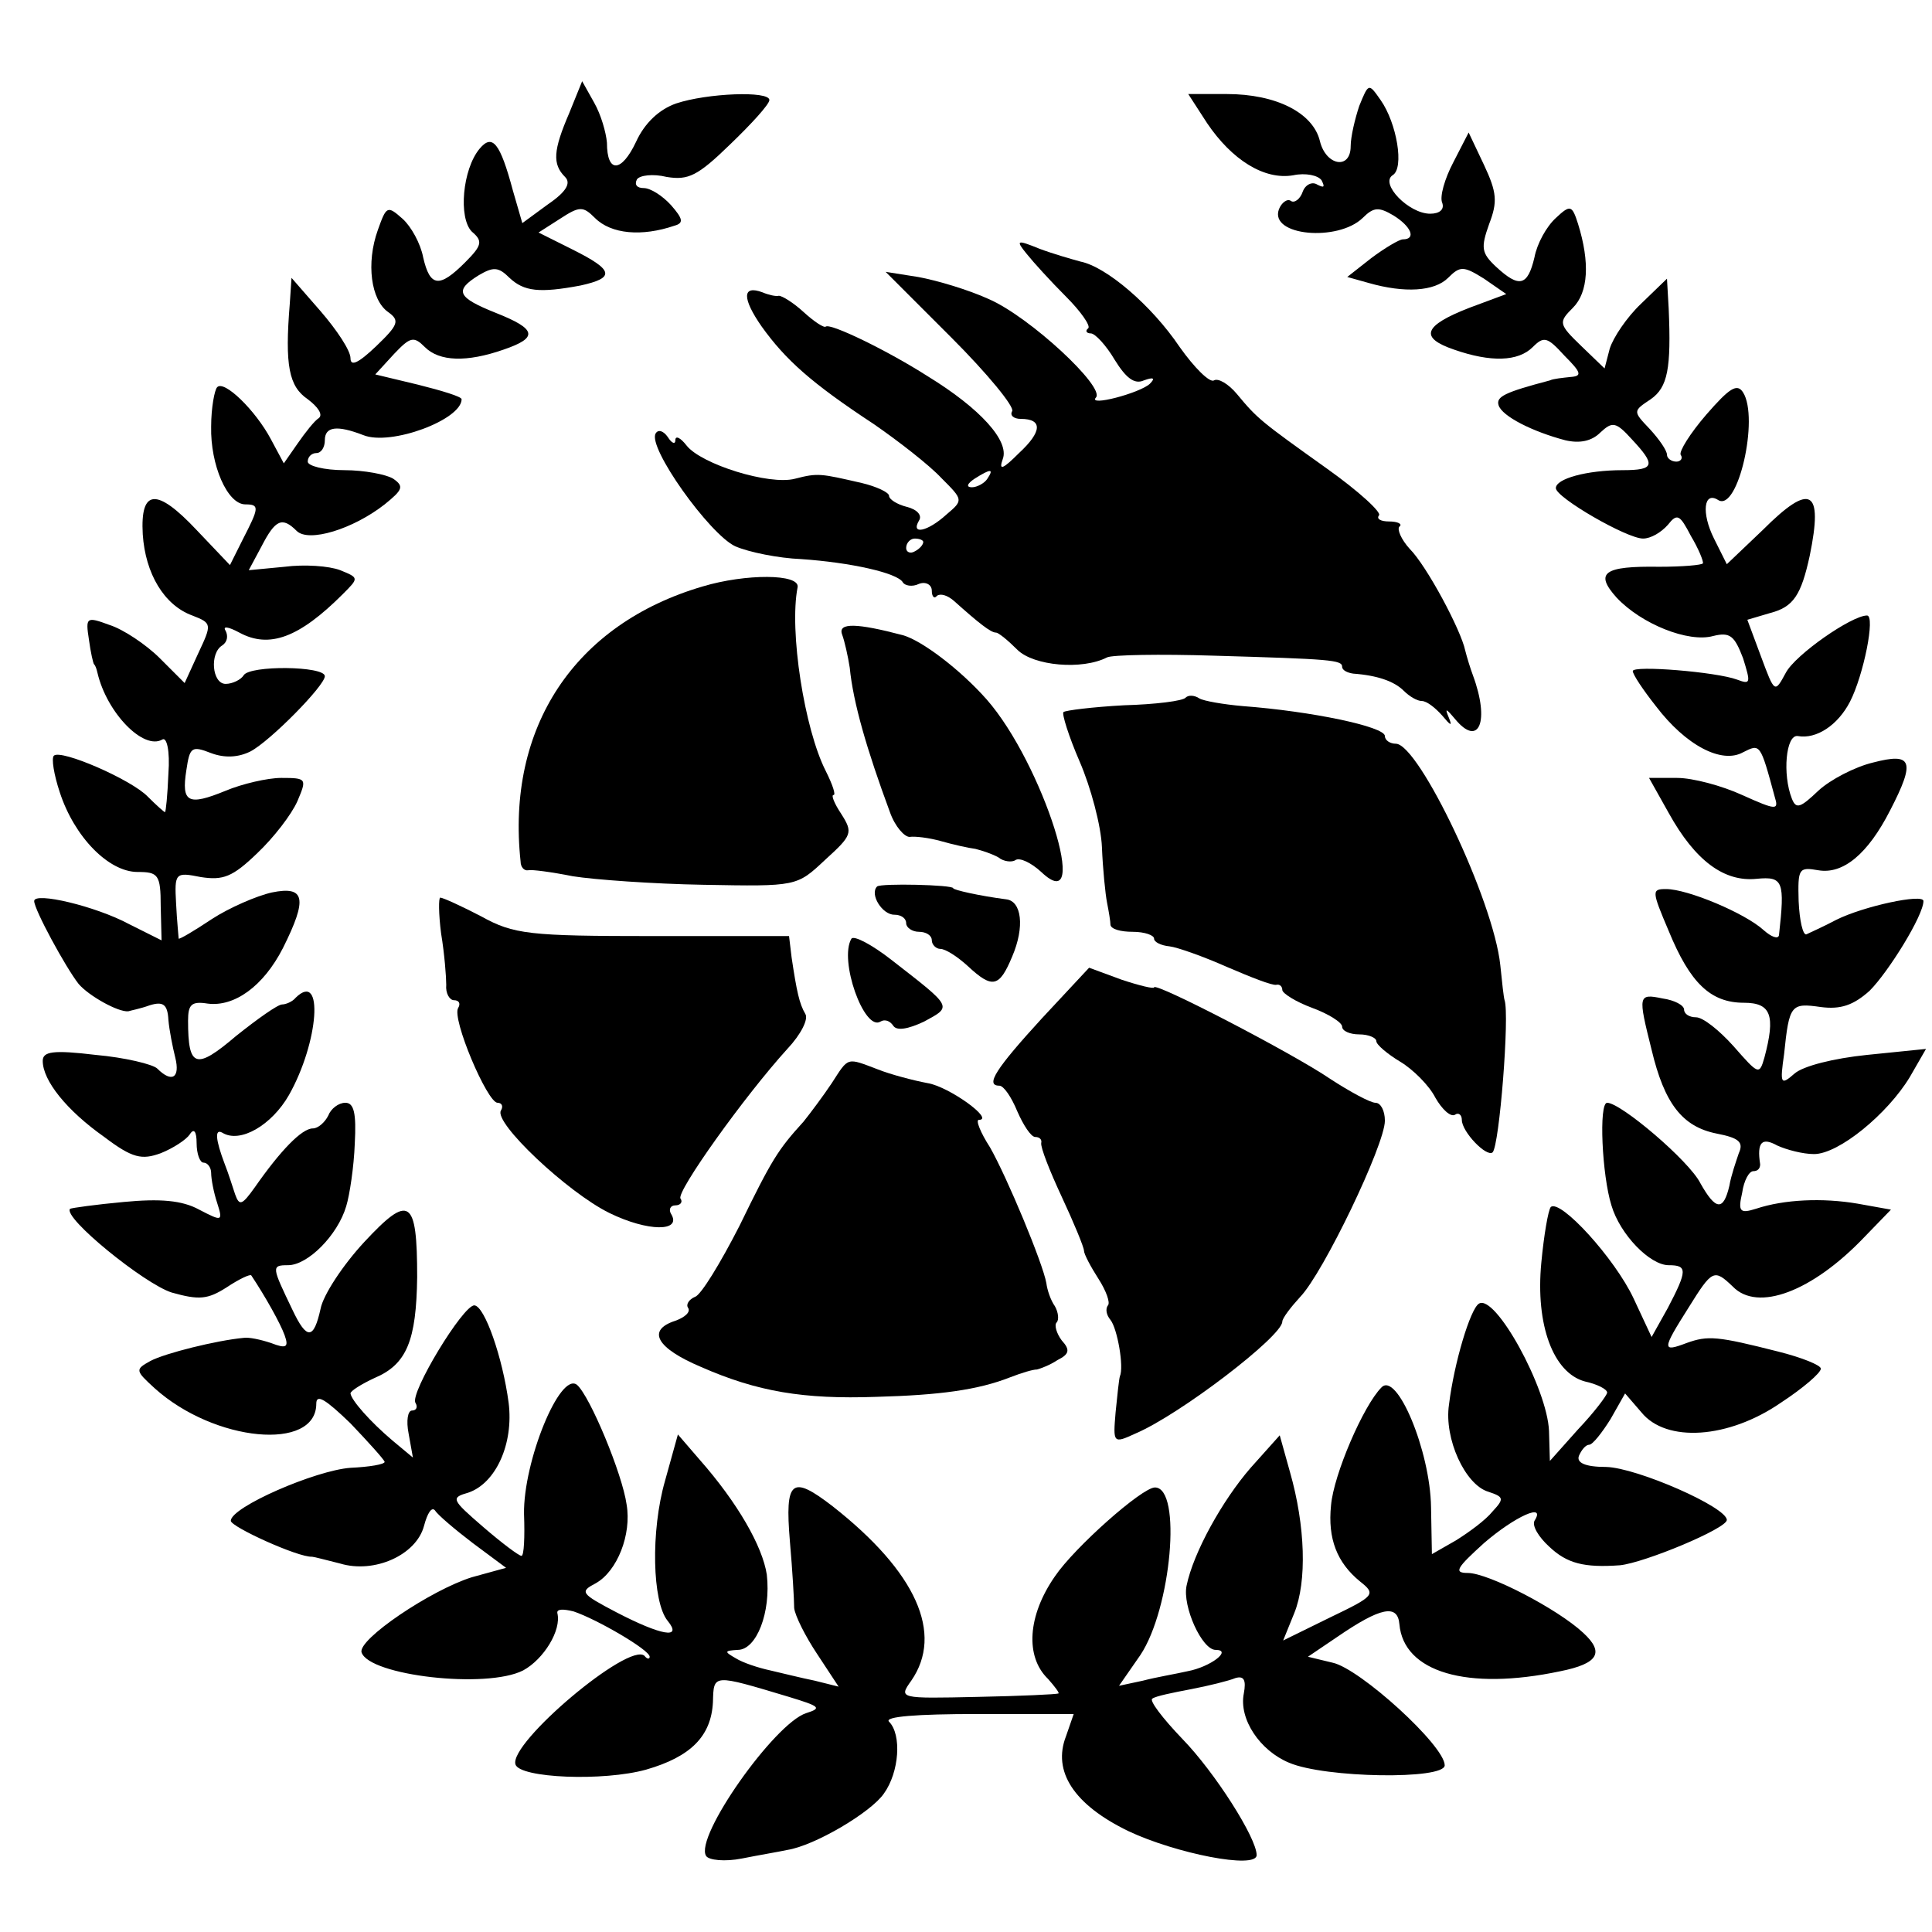<?xml version="1.0" standalone="no"?>
<!DOCTYPE svg PUBLIC "-//W3C//DTD SVG 20010904//EN"
 "http://www.w3.org/TR/2001/REC-SVG-20010904/DTD/svg10.dtd">
<svg version="1.0" xmlns="http://www.w3.org/2000/svg"
 width="226pt" height="226pt" viewBox="0 0 226 226"
 preserveAspectRatio="xMidYMid meet">
<g transform="translate(0,226) scale(0.1,-0.1)"
fill="#000000" stroke="none">
<path d="M666 2128 c-19 -44 -20 -60 -5 -75 7 -7 2 -17 -20 -32 l-30 -22 -11
38 c-15 56 -24 67 -39 49 -20 -24 -25 -81 -9 -97 13 -11 12 -16 -8 -36 -30
-30 -41 -29 -49 6 -3 16 -14 36 -24 45 -18 16 -19 15 -29 -13 -14 -39 -8 -82
12 -96 14 -10 12 -15 -14 -40 -21 -20 -30 -24 -30 -14 0 9 -16 33 -35 55 l-34
39 -2 -30 c-6 -73 -1 -97 21 -112 12 -9 18 -18 13 -22 -5 -3 -16 -17 -25 -30
l-16 -23 -15 28 c-18 34 -55 70 -63 61 -3 -3 -7 -24 -7 -46 -1 -45 19 -91 40
-91 17 0 16 -4 -3 -41 l-15 -30 -39 41 c-47 50 -66 48 -63 -5 3 -46 25 -83 58
-95 23 -9 23 -10 7 -44 l-16 -35 -29 29 c-16 16 -43 34 -59 39 -27 10 -28 9
-24 -17 2 -15 5 -28 6 -29 2 -2 3 -6 4 -10 11 -47 54 -91 76 -78 5 3 9 -13 7
-40 -1 -25 -3 -45 -4 -45 -1 0 -10 8 -20 18 -19 20 -102 56 -110 48 -3 -3 0
-22 7 -43 17 -52 57 -93 91 -93 24 0 27 -3 27 -40 l1 -40 -38 19 c-39 21 -111
38 -111 27 0 -10 37 -78 52 -97 12 -14 46 -33 58 -32 3 1 14 3 25 7 16 5 21 1
22 -17 1 -12 5 -32 8 -44 6 -24 -4 -30 -21 -13 -5 5 -38 13 -72 16 -50 6 -62
4 -62 -7 0 -23 28 -58 72 -89 33 -25 44 -27 66 -19 15 6 30 16 34 22 5 8 8 3
8 -10 0 -13 4 -23 8 -23 5 0 9 -6 9 -12 0 -7 3 -23 7 -35 7 -22 6 -22 -21 -8
-20 11 -46 13 -88 9 -33 -3 -61 -7 -63 -8 -9 -10 87 -88 119 -98 32 -9 42 -8
64 6 15 10 28 16 29 14 16 -24 34 -56 39 -70 5 -14 2 -16 -16 -9 -12 4 -26 7
-32 6 -32 -3 -92 -18 -109 -27 -18 -10 -18 -11 5 -32 70 -63 189 -74 189 -18
0 12 11 5 40 -23 21 -22 39 -42 40 -45 0 -3 -18 -6 -40 -7 -41 -3 -140 -46
-140 -62 0 -7 79 -43 95 -42 2 0 17 -4 33 -8 40 -12 89 10 98 44 4 15 9 23 13
18 3 -5 23 -22 44 -38 l39 -29 -40 -11 c-48 -15 -134 -73 -129 -88 9 -27 146
-43 189 -21 24 13 45 47 40 67 -1 5 7 5 19 2 27 -9 89 -45 89 -53 0 -3 -3 -3
-6 1 -18 17 -159 -102 -151 -127 5 -16 103 -20 153 -6 52 15 76 39 78 79 1 33
-1 33 89 6 36 -11 39 -13 20 -19 -37 -12 -131 -145 -117 -167 3 -5 22 -7 42
-3 20 4 44 8 53 10 32 5 98 44 113 66 18 25 21 69 6 84 -6 6 32 9 104 9 l112
0 -9 -26 c-16 -41 9 -80 73 -111 55 -26 150 -45 150 -28 0 20 -49 97 -87 136
-23 24 -39 45 -35 47 4 3 24 7 45 11 21 4 45 10 52 13 10 3 13 -2 10 -18 -6
-30 19 -67 53 -81 42 -18 182 -20 182 -3 0 23 -99 113 -131 120 l-29 7 34 23
c51 35 71 39 73 15 5 -56 79 -78 188 -55 45 9 52 22 27 45 -30 28 -111 70
-135 70 -17 0 -13 6 19 35 36 31 73 48 59 26 -3 -6 5 -19 17 -30 21 -20 41
-25 83 -22 29 3 125 43 125 53 0 15 -105 61 -141 62 -25 0 -35 5 -32 13 3 7 8
13 12 13 4 0 15 14 25 30 l17 30 19 -22 c29 -36 102 -31 163 11 26 17 47 35
47 40 0 4 -22 13 -50 20 -71 18 -82 19 -107 10 -29 -11 -29 -8 2 41 28 45 30
46 52 25 29 -30 93 -6 154 58 l31 32 -39 7 c-41 7 -86 5 -119 -6 -19 -6 -21
-3 -16 19 2 14 8 25 13 25 5 0 8 3 8 8 -4 26 2 32 20 22 11 -5 30 -10 43 -10
29 0 86 47 112 90 l19 33 -69 -7 c-39 -4 -75 -13 -85 -22 -16 -14 -17 -12 -12
23 6 58 8 60 43 55 23 -3 38 2 57 19 22 22 63 88 63 105 0 9 -70 -6 -102 -22
-15 -8 -31 -15 -35 -17 -4 -1 -8 16 -9 39 -1 38 0 40 23 36 29 -5 58 19 84 70
30 58 26 68 -20 56 -21 -5 -50 -20 -64 -33 -21 -20 -26 -22 -31 -9 -11 28 -7
75 7 73 22 -4 47 13 61 40 16 31 30 101 20 101 -18 0 -84 -46 -95 -67 -13 -24
-13 -24 -29 19 l-16 43 27 8 c27 7 36 21 46 67 16 78 1 86 -55 30 l-42 -40
-15 30 c-15 30 -12 56 5 45 23 -14 48 96 29 126 -7 11 -16 5 -43 -26 -19 -22
-32 -43 -30 -47 3 -4 0 -8 -5 -8 -6 0 -11 4 -11 8 0 5 -9 18 -20 30 -20 21
-20 21 1 35 20 14 24 36 21 106 l-2 35 -30 -29 c-17 -16 -33 -40 -37 -53 l-6
-23 -27 26 c-27 26 -27 28 -10 45 18 18 20 53 6 98 -7 22 -9 23 -26 7 -11 -10
-22 -30 -25 -46 -8 -34 -18 -36 -45 -11 -17 16 -18 22 -8 50 10 26 9 37 -6 69
l-18 38 -18 -35 c-10 -19 -16 -40 -13 -47 3 -8 -3 -13 -14 -13 -25 0 -59 35
-44 45 14 8 5 61 -14 88 -14 20 -14 20 -25 -7 -5 -15 -10 -36 -10 -47 0 -28
-29 -23 -36 6 -8 33 -51 55 -109 55 l-45 0 22 -34 c29 -43 67 -67 101 -61 14
3 29 0 33 -6 4 -8 3 -9 -5 -5 -6 4 -14 0 -17 -8 -3 -9 -10 -14 -14 -11 -4 3
-11 -2 -14 -10 -11 -31 69 -38 98 -10 13 13 19 13 36 3 21 -13 27 -28 11 -28
-4 0 -21 -10 -37 -22 l-28 -22 25 -7 c42 -12 77 -10 93 6 14 14 18 14 42 -1
l26 -18 -43 -16 c-54 -21 -59 -35 -18 -49 43 -15 75 -14 92 3 13 13 17 12 37
-10 20 -20 21 -24 7 -25 -9 -1 -20 -2 -24 -4 -53 -14 -63 -19 -60 -29 4 -13
40 -31 78 -41 17 -4 31 -1 41 9 14 13 18 13 37 -8 28 -30 27 -36 -11 -36 -42
0 -78 -10 -78 -21 0 -11 83 -59 102 -59 9 0 21 7 29 16 11 14 14 12 27 -13 9
-15 15 -30 14 -32 -1 -2 -24 -4 -51 -4 -65 1 -76 -7 -50 -36 29 -31 84 -53
113 -45 20 5 25 0 35 -26 9 -29 9 -31 -7 -25 -24 9 -122 17 -122 10 0 -4 12
-22 27 -41 35 -46 77 -68 102 -54 20 10 20 11 37 -52 5 -16 2 -16 -38 2 -24
11 -58 20 -76 20 l-33 0 23 -41 c31 -56 65 -81 103 -77 31 3 33 -3 26 -66 -1
-5 -9 -2 -18 6 -22 20 -89 48 -114 48 -17 0 -17 -2 3 -49 25 -61 49 -84 88
-84 32 0 37 -15 24 -64 -6 -21 -7 -20 -36 13 -17 19 -36 34 -44 34 -8 0 -14 4
-14 9 0 5 -11 11 -25 13 -29 6 -29 4 -13 -60 15 -63 36 -90 76 -98 26 -5 32
-10 26 -23 -3 -9 -9 -26 -11 -38 -7 -30 -16 -29 -34 3 -13 26 -93 94 -109 94
-10 0 -6 -85 5 -120 10 -34 45 -70 67 -70 22 0 22 -6 -1 -50 l-19 -34 -21 45
c-22 47 -86 117 -97 107 -3 -4 -8 -33 -11 -65 -7 -73 14 -129 51 -139 14 -3
26 -9 26 -13 0 -3 -15 -23 -34 -43 l-33 -37 -1 35 c-2 50 -63 161 -82 149 -10
-6 -29 -69 -35 -118 -6 -40 19 -94 46 -102 18 -6 19 -8 5 -23 -8 -10 -27 -24
-43 -34 l-28 -16 -1 55 c-1 66 -40 159 -58 140 -21 -21 -56 -102 -59 -138 -4
-39 7 -67 34 -89 19 -15 17 -17 -35 -42 l-55 -27 13 32 c15 37 13 102 -5 165
l-12 43 -34 -38 c-33 -38 -67 -99 -75 -138 -5 -24 18 -75 34 -75 20 0 -6 -20
-33 -25 -13 -3 -37 -7 -52 -11 l-28 -6 25 36 c36 54 49 196 17 196 -15 0 -94
-70 -117 -104 -32 -46 -35 -94 -8 -120 8 -9 14 -17 12 -17 -2 -1 -44 -3 -95
-4 -91 -2 -92 -2 -77 19 38 55 6 127 -92 204 -48 37 -56 31 -50 -41 3 -34 5
-69 5 -78 1 -9 13 -33 27 -54 l25 -38 -28 7 c-15 3 -39 9 -52 12 -14 3 -32 9
-40 14 -14 8 -14 9 2 10 22 0 39 44 34 88 -5 33 -34 84 -79 135 l-25 29 -15
-54 c-17 -59 -15 -142 3 -164 18 -22 -8 -17 -60 10 -42 22 -43 24 -24 34 25
14 42 57 36 92 -5 36 -43 127 -58 140 -20 16 -63 -90 -62 -151 1 -27 0 -49 -3
-49 -3 0 -23 15 -45 34 -37 32 -38 34 -17 40 32 11 53 57 47 105 -7 53 -28
113 -40 114 -13 1 -76 -103 -69 -114 3 -5 1 -9 -4 -9 -5 0 -7 -12 -4 -27 l5
-28 -24 20 c-26 22 -48 47 -49 55 0 3 13 11 28 18 38 16 49 44 50 118 0 92 -9
98 -62 41 -25 -27 -48 -62 -51 -78 -8 -36 -16 -37 -33 -1 -24 50 -25 52 -5 52
23 0 58 35 68 69 4 13 9 46 10 73 2 36 -1 48 -11 48 -8 0 -17 -7 -20 -15 -4
-8 -12 -15 -18 -15 -13 0 -38 -26 -68 -69 -15 -21 -18 -22 -23 -8 -3 9 -8 25
-12 35 -11 29 -12 42 -3 37 21 -13 58 9 78 44 35 62 41 146 8 114 -4 -5 -12
-8 -16 -8 -5 0 -29 -17 -54 -37 -47 -40 -56 -37 -56 18 0 19 4 23 23 20 31 -4
65 20 88 65 29 58 26 73 -13 65 -18 -4 -50 -18 -70 -31 -21 -14 -38 -24 -39
-23 0 2 -2 20 -3 41 -2 36 -1 37 29 31 26 -4 37 0 66 28 19 18 40 45 47 61 11
26 11 27 -19 27 -16 0 -46 -7 -65 -15 -44 -18 -52 -14 -46 24 4 27 6 29 29 20
16 -6 32 -5 46 2 23 12 87 77 87 88 0 12 -88 13 -95 1 -3 -5 -13 -10 -21 -10
-16 0 -19 36 -4 45 6 4 7 11 4 17 -4 6 3 5 16 -2 35 -19 70 -6 121 45 19 19
19 19 -3 28 -13 5 -42 7 -65 4 l-42 -4 15 28 c16 31 24 35 41 18 14 -14 66 2
103 31 21 17 23 21 10 30 -8 5 -34 10 -57 10 -24 0 -43 5 -43 10 0 6 5 10 10
10 6 0 10 7 10 15 0 16 14 18 45 6 32 -13 115 18 115 42 0 3 -23 10 -51 17
l-50 12 22 24 c19 20 23 21 36 8 17 -17 49 -18 92 -3 41 14 39 24 -9 43 -45
18 -49 26 -20 44 17 10 23 10 36 -3 17 -16 35 -18 83 -9 41 9 39 18 -9 42
l-40 20 25 16 c23 15 27 15 41 1 19 -19 55 -22 93 -9 11 3 10 8 -4 24 -10 11
-24 20 -32 20 -8 0 -11 4 -8 10 3 5 19 7 35 3 25 -4 36 1 74 38 25 24 46 47
46 52 0 11 -73 8 -109 -4 -20 -7 -37 -23 -47 -45 -17 -36 -34 -37 -34 -1 -1
12 -7 33 -15 47 l-14 25 -15 -37z"/>
<path d="M1201 1963 c8 -10 28 -32 46 -50 17 -17 29 -34 26 -37 -4 -3 -2 -6 3
-6 5 0 18 -14 28 -31 13 -21 23 -29 34 -24 11 4 14 3 7 -4 -12 -11 -73 -27
-63 -16 11 12 -77 94 -125 115 -24 11 -61 22 -83 26 l-38 6 77 -77 c42 -42 74
-81 71 -86 -3 -5 2 -9 10 -9 26 0 25 -15 -2 -40 -19 -19 -24 -21 -19 -7 8 21
-26 59 -88 97 -47 30 -113 62 -119 58 -2 -2 -14 6 -26 17 -12 11 -25 19 -29
19 -3 -1 -12 1 -19 4 -24 9 -24 -7 -1 -40 28 -39 58 -66 131 -114 29 -20 65
-48 79 -63 26 -26 26 -26 6 -43 -22 -20 -42 -24 -32 -7 4 6 -2 13 -14 16 -12
3 -21 9 -21 13 0 4 -15 11 -32 15 -48 11 -51 12 -78 5 -30 -8 -110 17 -127 39
-7 9 -13 12 -13 6 0 -5 -4 -4 -9 4 -5 7 -11 9 -14 4 -10 -16 63 -118 93 -132
16 -7 51 -14 77 -15 58 -4 112 -16 119 -27 2 -4 11 -6 19 -2 8 3 15 -1 15 -8
0 -7 3 -10 6 -6 4 3 12 1 20 -6 29 -26 43 -37 49 -37 3 0 14 -9 25 -20 19 -19
76 -24 105 -9 6 3 62 4 125 2 137 -4 150 -5 150 -13 0 -4 6 -7 13 -8 28 -2 48
-9 59 -20 7 -7 16 -12 21 -12 6 0 16 -8 24 -17 10 -12 12 -13 8 -3 -5 12 -4
12 7 -1 28 -34 41 -3 21 51 -3 8 -7 21 -9 29 -5 24 -45 99 -65 119 -10 11 -15
23 -12 26 4 3 -2 6 -12 6 -10 0 -15 3 -12 7 4 3 -23 28 -61 55 -77 55 -81 58
-105 87 -10 12 -22 19 -27 16 -5 -3 -23 15 -40 39 -33 49 -86 94 -116 100 -11
3 -32 9 -48 15 -27 11 -28 10 -15 -6z m-46 -263 c-3 -5 -12 -10 -18 -10 -7 0
-6 4 3 10 19 12 23 12 15 0z m-75 -74 c0 -3 -4 -8 -10 -11 -5 -3 -10 -1 -10 4
0 6 5 11 10 11 6 0 10 -2 10 -4z"/>
<path d="M822 1574 c-150 -44 -230 -165 -213 -322 0 -6 4 -11 9 -10 4 1 27 -2
52 -7 25 -4 94 -9 153 -10 109 -2 109 -2 142 29 32 29 33 32 19 54 -8 12 -12
22 -9 22 3 0 -1 12 -9 28 -25 49 -43 164 -33 215 3 16 -61 16 -111 1z"/>
<path d="M985 1518 c3 -8 7 -26 9 -39 4 -41 20 -96 47 -169 6 -17 17 -29 23
-29 6 1 23 -1 37 -5 14 -4 32 -8 40 -9 8 -2 20 -6 27 -10 6 -5 16 -6 20 -3 5
3 18 -3 30 -14 60 -57 2 127 -64 202 -31 35 -76 69 -98 75 -53 14 -76 15 -71
1z"/>
<path d="M1387 1444 c-3 -4 -36 -8 -72 -9 -37 -2 -69 -6 -71 -8 -2 -2 6 -28
19 -58 13 -30 25 -75 26 -100 1 -25 4 -55 6 -65 2 -10 4 -22 4 -26 1 -5 12 -8
26 -8 14 0 25 -4 25 -8 0 -4 8 -8 18 -9 9 -1 40 -12 67 -24 28 -12 53 -22 58
-21 4 1 7 -2 7 -6 0 -4 16 -14 35 -21 19 -7 35 -17 35 -22 0 -5 9 -9 20 -9 11
0 20 -4 20 -8 0 -4 13 -15 28 -24 15 -9 34 -28 41 -42 8 -14 18 -23 23 -20 4
3 8 0 8 -6 0 -14 29 -44 36 -38 8 8 20 161 14 178 -1 3 -3 21 -5 41 -8 76 -95
258 -122 259 -7 0 -13 4 -13 9 0 11 -86 29 -166 35 -23 2 -46 6 -51 9 -6 4
-13 4 -16 1z"/>
<path d="M1026 1223 c-9 -9 6 -33 20 -33 8 0 14 -4 14 -10 0 -5 7 -10 15 -10
8 0 15 -4 15 -10 0 -5 5 -10 10 -10 6 0 20 -9 32 -20 29 -27 37 -25 52 11 15
35 11 65 -7 67 -31 4 -62 11 -62 13 0 4 -85 6 -89 2z"/>
<path d="M516 1168 c4 -24 6 -51 6 -60 -1 -10 4 -18 9 -18 6 0 8 -4 5 -9 -8
-12 34 -111 46 -111 5 0 7 -4 4 -9 -9 -14 78 -96 127 -120 45 -22 85 -22 72
-1 -3 5 -1 10 5 10 6 0 9 4 6 8 -5 8 75 120 125 175 16 17 25 35 21 41 -7 12
-10 26 -16 66 l-3 25 -159 0 c-145 0 -163 2 -201 23 -23 12 -45 22 -48 22 -2
0 -2 -19 1 -42z"/>
<path d="M996 1162 c-15 -25 15 -109 34 -97 5 3 11 1 15 -5 4 -6 17 -4 36 5
33 18 34 16 -38 72 -23 18 -44 29 -47 25z"/>
<path d="M1219 1069 c-54 -59 -67 -79 -50 -79 5 0 14 -13 21 -30 7 -16 16 -30
21 -30 5 0 8 -3 7 -7 -1 -5 10 -33 24 -63 14 -30 26 -59 26 -63 0 -4 8 -19 17
-33 9 -14 14 -28 11 -31 -3 -4 -2 -11 3 -17 8 -10 16 -55 11 -66 -1 -3 -3 -22
-5 -42 -3 -36 -3 -37 23 -25 52 22 172 114 172 131 0 4 10 17 21 29 27 28 99
178 99 206 0 12 -5 21 -11 21 -6 0 -30 13 -53 28 -44 30 -206 114 -206 107 0
-2 -17 2 -38 9 l-38 14 -55 -59z"/>
<path d="M973 993 c-10 -15 -25 -35 -33 -45 -30 -33 -37 -44 -75 -122 -22 -43
-45 -81 -52 -83 -7 -3 -11 -9 -8 -13 3 -5 -4 -11 -15 -15 -34 -11 -22 -32 30
-54 66 -29 120 -38 205 -35 74 2 119 8 157 23 13 5 26 9 31 9 4 1 15 5 24 11
14 7 15 12 5 23 -6 8 -9 18 -6 21 3 3 2 12 -2 19 -5 7 -9 19 -10 27 -4 23 -46
124 -66 159 -11 17 -17 32 -13 32 19 0 -35 39 -60 43 -16 3 -43 10 -58 16 -37
14 -34 15 -54 -16z"/>
</g>
</svg>
